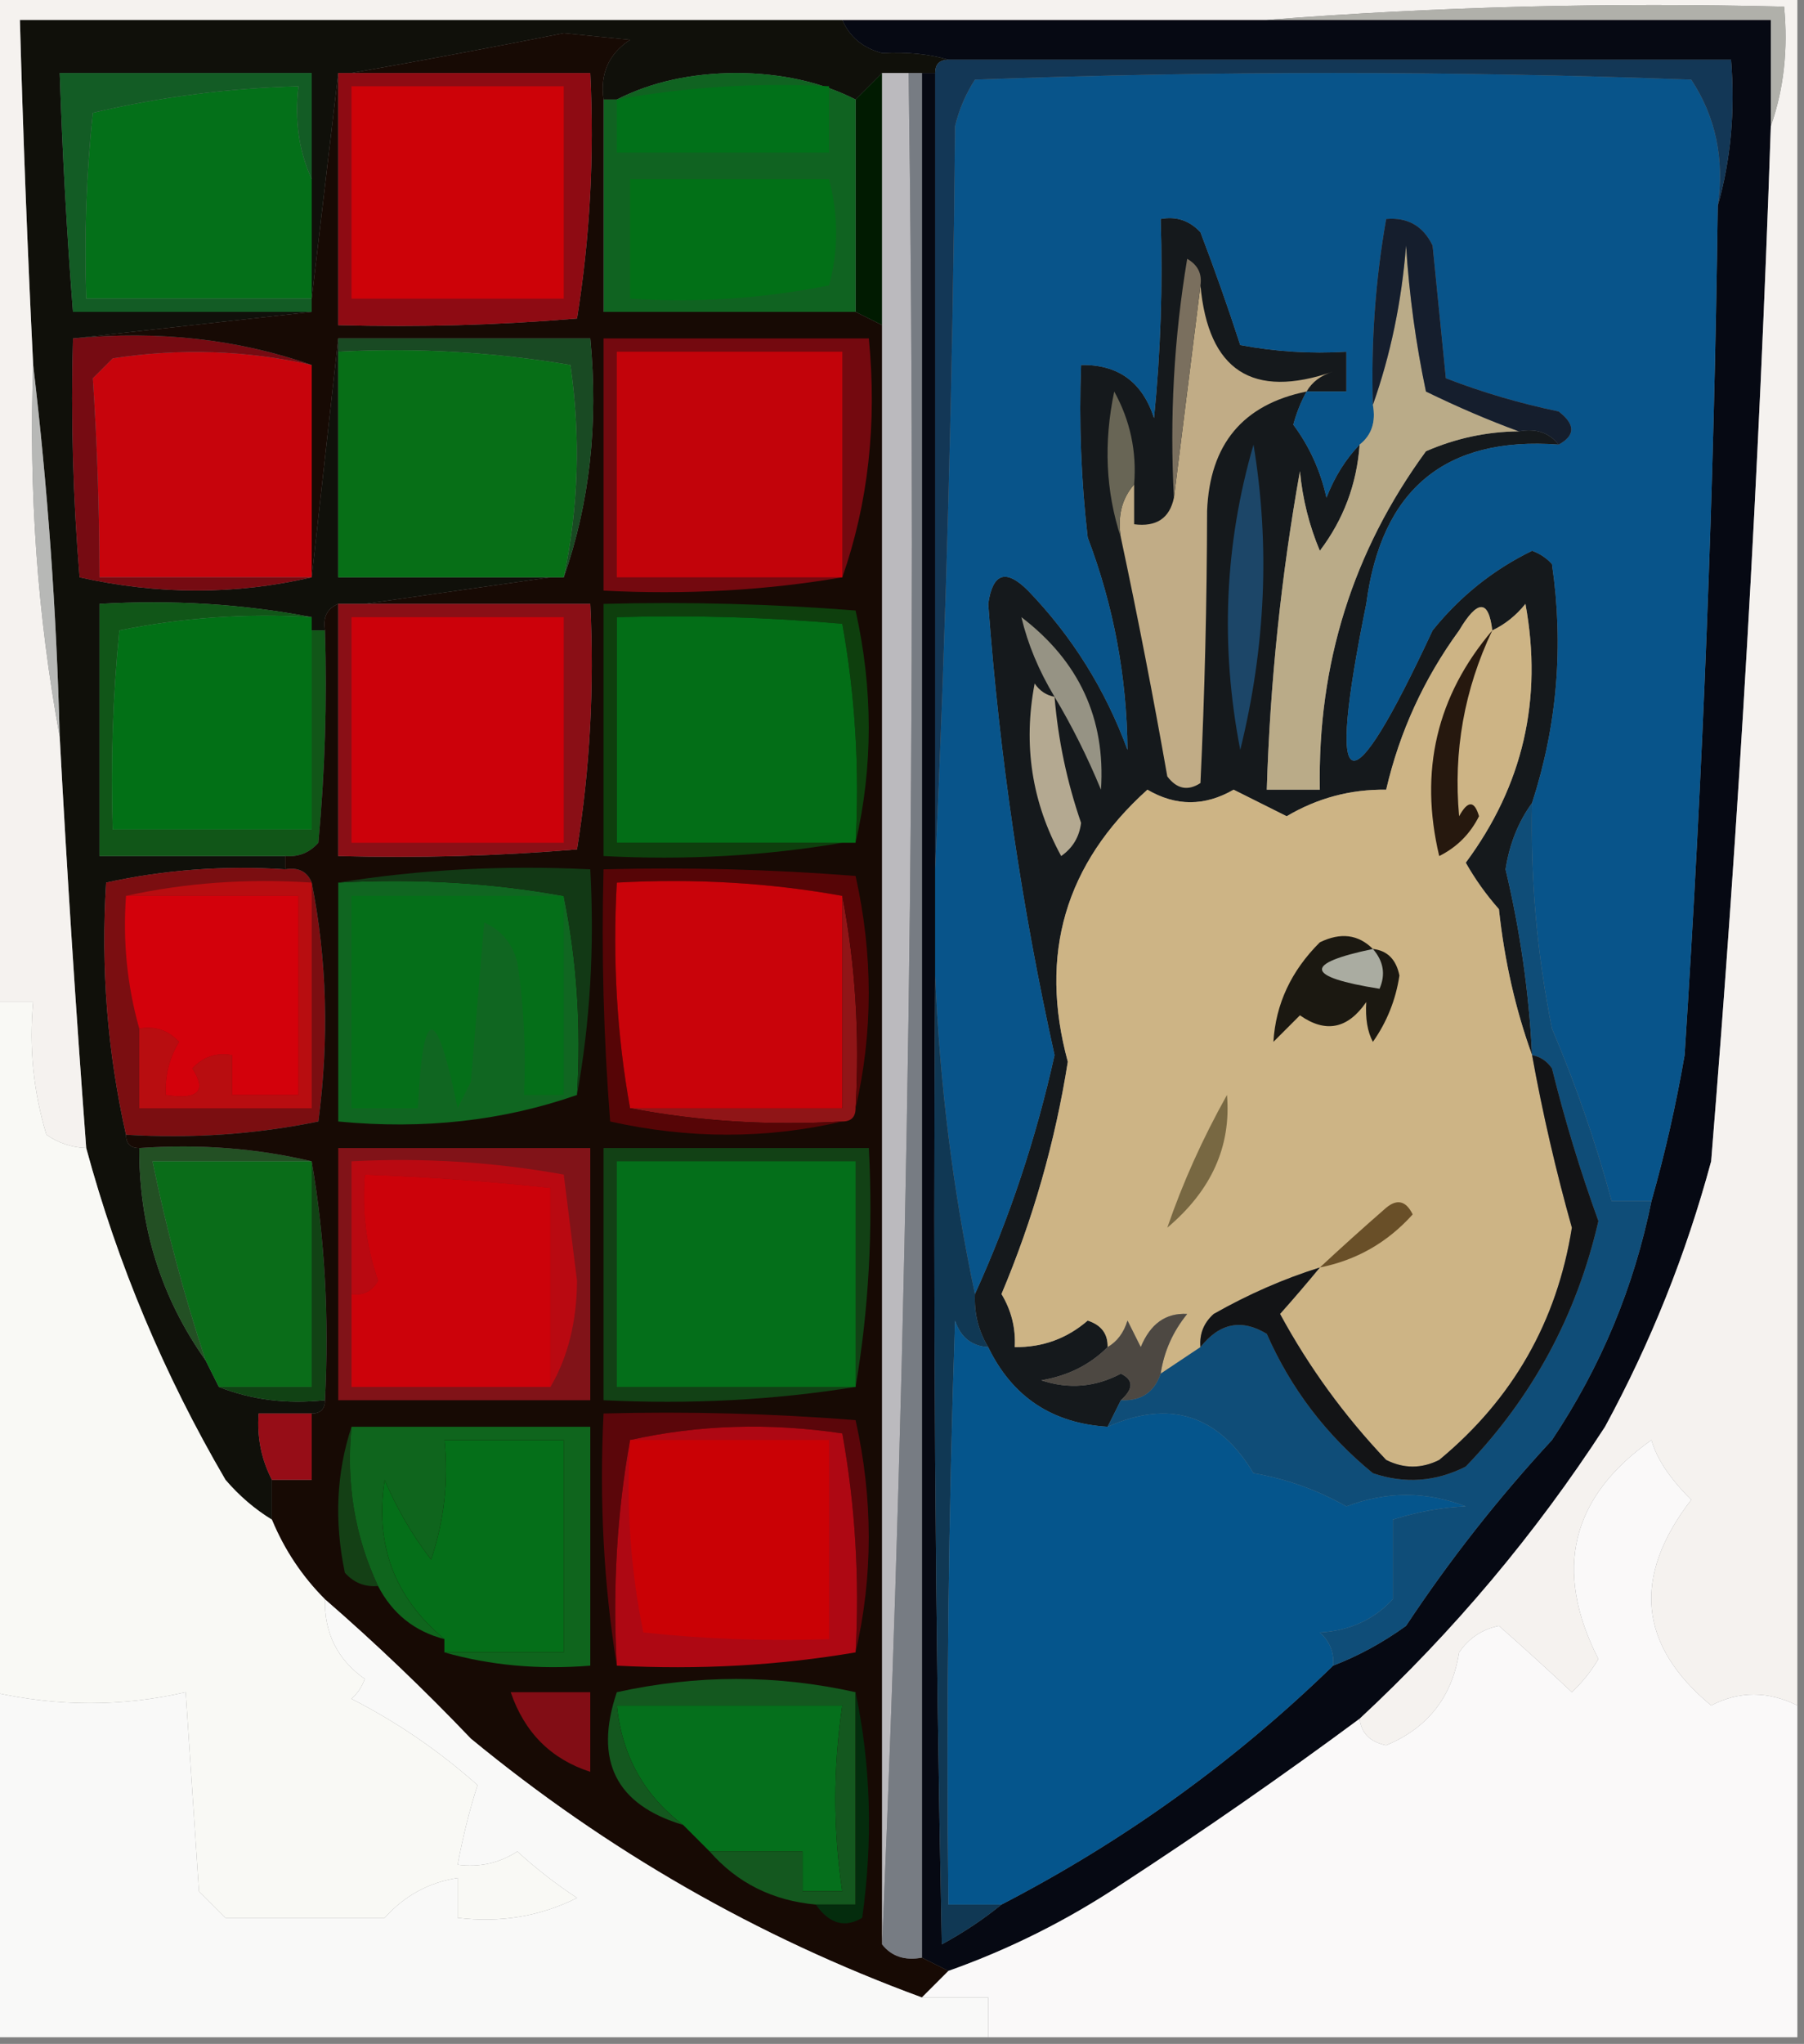 <?xml version="1.0" encoding="UTF-8"?>
<!DOCTYPE svg PUBLIC "-//W3C//DTD SVG 1.1//EN" "http://www.w3.org/Graphics/SVG/1.1/DTD/svg11.dtd">
<svg xmlns="http://www.w3.org/2000/svg" version="1.1" width="136px" height="154px" style="shape-rendering:geometricPrecision; text-rendering:geometricPrecision; image-rendering:optimizeQuality; fill-rule:evenodd; clip-rule:evenodd" xmlns:xlink="http://www.w3.org/1999/xlink">
<rect width="100%" height="100%" fill="#808080" stroke="none"/>
<g><path style="opacity:1" fill="#10100a" d="M 63.5,1.5 C 64.058,2.79 65.058,3.623 66.5,4C 68.381,3.904 70.047,4.071 71.5,4.5C 70.833,4.5 70.5,4.833 70.5,5.5C 70.167,5.5 69.833,5.5 69.5,5.5C 69.167,5.5 68.833,5.5 68.5,5.5C 67.833,5.5 67.167,5.5 66.5,5.5C 65.833,6.167 65.167,6.833 64.5,7.5C 61.913,6.184 58.913,5.517 55.5,5.5C 52.087,5.517 49.087,6.184 46.5,7.5C 46.167,7.5 45.833,7.5 45.5,7.5C 45.227,5.549 45.893,4.049 47.5,3C 45.833,2.833 44.167,2.667 42.5,2.5C 37.036,3.584 31.702,4.584 26.5,5.5C 26.167,5.5 25.833,5.5 25.5,5.5C 24.833,11.167 24.167,16.833 23.5,22.5C 23.5,19.5 23.5,16.5 23.5,13.5C 23.5,10.833 23.5,8.167 23.5,5.5C 17.167,5.5 10.833,5.5 4.5,5.5C 4.701,11.509 5.034,17.509 5.5,23.5C 11.5,23.5 17.5,23.5 23.5,23.5C 17.5,24.167 11.5,24.833 5.5,25.5C 5.334,31.509 5.501,37.509 6,43.5C 11.932,44.825 17.766,44.825 23.5,43.5C 24.167,37.5 24.833,31.5 25.5,25.5C 25.5,25.833 25.5,26.167 25.5,26.5C 25.5,32.167 25.5,37.833 25.5,43.5C 30.833,43.5 36.167,43.5 41.5,43.5C 36.833,44.167 32.167,44.833 27.5,45.5C 26.833,45.5 26.167,45.5 25.5,45.5C 24.662,45.842 24.328,46.508 24.5,47.5C 24.167,47.5 23.833,47.5 23.5,47.5C 23.5,47.167 23.5,46.833 23.5,46.5C 18.36,45.512 13.026,45.179 7.5,45.5C 7.5,51.833 7.5,58.167 7.5,64.5C 12.167,64.5 16.833,64.5 21.5,64.5C 21.5,64.833 21.5,65.167 21.5,65.5C 16.901,65.2 12.401,65.533 8,66.5C 7.593,72.908 8.093,79.241 9.5,85.5C 9.5,86.167 9.833,86.5 10.5,86.5C 10.476,92.43 12.143,97.763 15.5,102.5C 15.833,103.167 16.167,103.833 16.5,104.5C 18.948,105.473 21.615,105.806 24.5,105.5C 24.5,106.167 24.167,106.5 23.5,106.5C 22.167,106.5 20.833,106.5 19.5,106.5C 19.366,108.292 19.699,109.958 20.5,111.5C 20.5,112.5 20.5,113.5 20.5,114.5C 19.206,113.71 18.039,112.71 17,111.5C 12.37,103.581 8.87,95.248 6.5,86.5C 5.723,76.178 5.056,65.845 4.5,55.5C 4.256,45.986 3.589,36.653 2.5,27.5C 2.072,18.838 1.738,10.171 1.5,1.5C 22.167,1.5 42.833,1.5 63.5,1.5 Z"/></g>
<g><path style="opacity:1" fill="#060913" d="M 63.5,1.5 C 74.167,1.5 84.833,1.5 95.5,1.5C 108.167,1.5 120.833,1.5 133.5,1.5C 133.5,4.167 133.5,6.833 133.5,9.5C 132.617,35.538 131.117,61.538 129,87.5C 127.116,94.485 124.45,101.152 121,107.5C 115.75,115.585 109.584,122.918 102.5,129.5C 96.674,133.811 90.674,137.978 84.5,142C 80.424,144.705 76.09,146.872 71.5,148.5C 70.833,148.167 70.167,147.833 69.5,147.5C 69.5,100.167 69.5,52.833 69.5,5.5C 69.833,5.5 70.167,5.5 70.5,5.5C 70.5,25.5 70.5,45.5 70.5,65.5C 70.5,68.167 70.5,70.833 70.5,73.5C 70.333,97.836 70.5,122.169 71,146.5C 72.652,145.601 74.152,144.601 75.5,143.5C 84.754,138.713 93.087,132.713 100.5,125.5C 102.426,124.758 104.259,123.758 106,122.5C 109.277,117.553 112.944,112.886 117,108.5C 120.683,102.987 123.183,96.987 124.5,90.5C 125.518,86.917 126.351,83.25 127,79.5C 128.388,58.187 129.221,36.853 129.5,15.5C 130.482,12.038 130.815,8.371 130.5,4.5C 110.833,4.5 91.167,4.5 71.5,4.5C 70.047,4.071 68.381,3.904 66.5,4C 65.058,3.623 64.058,2.79 63.5,1.5 Z"/></g>
<g><path style="opacity:1" fill="#15191c" d="M 98.5,29.5 C 98.077,30.265 97.743,31.098 97.5,32C 98.713,33.63 99.546,35.464 100,37.5C 100.608,35.934 101.442,34.6 102.5,33.5C 102.287,36.475 101.287,39.142 99.5,41.5C 98.692,39.577 98.192,37.577 98,35.5C 96.582,43.421 95.749,51.421 95.5,59.5C 96.833,59.5 98.167,59.5 99.5,59.5C 99.322,50.027 101.989,41.527 107.5,34C 109.74,33.023 112.073,32.523 114.5,32.5C 115.791,32.263 116.791,32.596 117.5,33.5C 108.963,32.86 104.13,36.86 103,45.5C 99.941,60.551 101.608,61.218 108,47.5C 110.067,44.93 112.567,42.93 115.5,41.5C 116.086,41.709 116.586,42.043 117,42.5C 117.899,48.647 117.399,54.647 115.5,60.5C 114.467,61.912 113.801,63.578 113.5,65.5C 114.602,70.111 115.269,74.778 115.5,79.5C 114.252,76.058 113.419,72.392 113,68.5C 112.044,67.421 111.211,66.255 110.5,65C 114.818,59.182 116.318,52.682 115,45.5C 114.292,46.38 113.458,47.047 112.5,47.5C 112.225,45.158 111.392,45.158 110,47.5C 107.344,51.144 105.511,55.144 104.5,59.5C 101.819,59.462 99.319,60.129 97,61.5C 95.667,60.833 94.333,60.167 93,59.5C 90.815,60.758 88.648,60.758 86.5,59.5C 80.298,65.079 78.298,71.912 80.5,80C 79.545,86.033 77.878,91.867 75.5,97.5C 76.246,98.736 76.579,100.07 76.5,101.5C 78.6,101.523 80.433,100.856 82,99.5C 83.03,99.836 83.53,100.503 83.5,101.5C 82.17,102.832 80.503,103.665 78.5,104C 80.567,104.687 82.567,104.52 84.5,103.5C 85.463,103.97 85.463,104.637 84.5,105.5C 84.167,106.167 83.833,106.833 83.5,107.5C 79.309,107.241 76.309,105.241 74.5,101.5C 73.766,100.292 73.433,98.959 73.5,97.5C 76.102,91.786 78.102,85.786 79.5,79.5C 77.018,68.319 75.352,56.985 74.5,45.5C 74.833,43.167 75.833,42.833 77.5,44.5C 80.823,47.943 83.323,51.943 85,56.5C 84.949,50.968 83.949,45.635 82,40.5C 81.501,36.179 81.334,31.846 81.5,27.5C 84.292,27.452 86.125,28.785 87,31.5C 87.499,26.511 87.666,21.511 87.5,16.5C 88.675,16.281 89.675,16.614 90.5,17.5C 91.581,20.332 92.581,23.165 93.5,26C 96.146,26.497 98.813,26.664 101.5,26.5C 101.5,27.5 101.5,28.5 101.5,29.5C 100.5,29.5 99.5,29.5 98.5,29.5 Z"/></g>
<g><path style="opacity:1" fill="#08548a" d="M 129.5,15.5 C 129.221,36.853 128.388,58.187 127,79.5C 126.351,83.25 125.518,86.917 124.5,90.5C 123.5,90.5 122.5,90.5 121.5,90.5C 120.307,86.089 118.807,81.756 117,77.5C 115.869,71.888 115.369,66.221 115.5,60.5C 117.399,54.647 117.899,48.647 117,42.5C 116.586,42.043 116.086,41.709 115.5,41.5C 112.567,42.93 110.067,44.93 108,47.5C 101.608,61.218 99.941,60.551 103,45.5C 104.13,36.86 108.963,32.86 117.5,33.5C 118.774,32.811 118.774,31.977 117.5,31C 114.57,30.394 111.737,29.56 109,28.5C 108.667,25.167 108.333,21.833 108,18.5C 107.29,17.027 106.124,16.36 104.5,16.5C 103.686,21.119 103.353,25.786 103.5,30.5C 103.737,31.791 103.404,32.791 102.5,33.5C 101.442,34.6 100.608,35.934 100,37.5C 99.546,35.464 98.713,33.63 97.5,32C 97.743,31.098 98.077,30.265 98.5,29.5C 99.5,29.5 100.5,29.5 101.5,29.5C 101.5,28.5 101.5,27.5 101.5,26.5C 98.813,26.664 96.146,26.497 93.5,26C 92.581,23.165 91.581,20.332 90.5,17.5C 89.675,16.614 88.675,16.281 87.5,16.5C 87.666,21.511 87.499,26.511 87,31.5C 86.125,28.785 84.292,27.452 81.5,27.5C 81.334,31.846 81.501,36.179 82,40.5C 83.949,45.635 84.949,50.968 85,56.5C 83.323,51.943 80.823,47.943 77.5,44.5C 75.833,42.833 74.833,43.167 74.5,45.5C 75.352,56.985 77.018,68.319 79.5,79.5C 78.102,85.786 76.102,91.786 73.5,97.5C 71.846,89.719 70.846,81.719 70.5,73.5C 70.5,70.833 70.5,68.167 70.5,65.5C 71.332,47.005 71.832,28.338 72,9.5C 72.309,8.234 72.809,7.067 73.5,6C 91.5,5.333 109.5,5.333 127.5,6C 129.344,8.804 130.011,11.97 129.5,15.5 Z"/></g>
<g><path style="opacity:1" fill="#cdb485" d="M 112.5,47.5 C 113.458,47.047 114.292,46.38 115,45.5C 116.318,52.682 114.818,59.182 110.5,65C 111.211,66.255 112.044,67.421 113,68.5C 113.419,72.392 114.252,76.058 115.5,79.5C 116.297,83.888 117.297,88.221 118.5,92.5C 117.376,99.579 114.043,105.413 108.5,110C 107.167,110.667 105.833,110.667 104.5,110C 101.339,106.67 98.672,103.004 96.5,99C 97.544,97.826 98.544,96.659 99.5,95.5C 96.777,96.352 94.11,97.519 91.5,99C 90.748,99.671 90.414,100.504 90.5,101.5C 89.5,102.167 88.5,102.833 87.5,103.5C 87.751,101.83 88.418,100.33 89.5,99C 87.887,98.912 86.72,99.745 86,101.5C 85.667,100.833 85.333,100.167 85,99.5C 84.722,100.416 84.222,101.082 83.5,101.5C 83.53,100.503 83.03,99.836 82,99.5C 80.433,100.856 78.6,101.523 76.5,101.5C 76.579,100.07 76.246,98.736 75.5,97.5C 77.878,91.867 79.545,86.033 80.5,80C 78.298,71.912 80.298,65.079 86.5,59.5C 88.648,60.758 90.815,60.758 93,59.5C 94.333,60.167 95.667,60.833 97,61.5C 99.319,60.129 101.819,59.462 104.5,59.5C 105.511,55.144 107.344,51.144 110,47.5C 111.392,45.158 112.225,45.158 112.5,47.5 Z"/></g>
<g><path style="opacity:1" fill="#235024" d="M 10.5,86.5 C 15.032,86.182 19.366,86.515 23.5,87.5C 19.5,87.5 15.5,87.5 11.5,87.5C 12.54,92.58 13.874,97.58 15.5,102.5C 12.143,97.763 10.476,92.43 10.5,86.5 Z"/></g>
<g><path style="opacity:1" fill="#103854" d="M 70.5,73.5 C 70.846,81.719 71.846,89.719 73.5,97.5C 73.433,98.959 73.766,100.292 74.5,101.5C 73.25,101.423 72.417,100.756 72,99.5C 71.5,114.163 71.333,128.83 71.5,143.5C 72.833,143.5 74.167,143.5 75.5,143.5C 74.152,144.601 72.652,145.601 71,146.5C 70.5,122.169 70.333,97.836 70.5,73.5 Z"/></g>
<g><path style="opacity:1" fill="#786842" d="M 92.5,82.5 C 92.826,86.369 91.326,89.703 88,92.5C 89.159,89.124 90.659,85.79 92.5,82.5 Z"/></g>
<g><path style="opacity:1" fill="#0a6d19" d="M 23.5,87.5 C 23.5,93.167 23.5,98.833 23.5,104.5C 21.167,104.5 18.833,104.5 16.5,104.5C 16.167,103.833 15.833,103.167 15.5,102.5C 13.874,97.58 12.54,92.58 11.5,87.5C 15.5,87.5 19.5,87.5 23.5,87.5 Z"/></g>
<g><path style="opacity:1" fill="#694f28" d="M 99.5,95.5 C 101.094,94.017 102.76,92.517 104.5,91C 105.332,90.312 105.998,90.479 106.5,91.5C 104.6,93.616 102.267,94.949 99.5,95.5 Z"/></g>
<g><path style="opacity:1" fill="#f5f2ef" d="M -0.5,-0.5 C 44.833,-0.5 90.167,-0.5 135.5,-0.5C 135.5,42.5 135.5,85.5 135.5,128.5C 133.282,127.402 131.115,127.402 129,128.5C 123.531,123.972 123.031,118.806 127.5,113C 125.898,111.419 124.898,109.919 124.5,108.5C 118.419,112.809 117.085,118.309 120.5,125C 119.953,125.925 119.287,126.758 118.5,127.5C 116.655,125.769 114.822,124.102 113,122.5C 111.739,122.759 110.739,123.426 110,124.5C 109.468,127.865 107.634,130.198 104.5,131.5C 103.287,131.253 102.62,130.586 102.5,129.5C 109.584,122.918 115.75,115.585 121,107.5C 124.45,101.152 127.116,94.485 129,87.5C 131.117,61.538 132.617,35.538 133.5,9.5C 134.477,6.713 134.81,3.713 134.5,0.5C 121.323,0.171 108.323,0.505 95.5,1.5C 84.833,1.5 74.167,1.5 63.5,1.5C 42.833,1.5 22.167,1.5 1.5,1.5C 1.738,10.171 2.072,18.838 2.5,27.5C 2.158,37.055 2.825,46.389 4.5,55.5C 5.056,65.845 5.723,76.178 6.5,86.5C 5.417,86.461 4.417,86.127 3.5,85.5C 2.513,82.232 2.18,78.898 2.5,75.5C 1.5,75.5 0.5,75.5 -0.5,75.5C -0.5,50.167 -0.5,24.833 -0.5,-0.5 Z"/></g>
<g><path style="opacity:1" fill="#7b0e11" d="M 21.5,65.5 C 22.492,65.328 23.158,65.662 23.5,66.5C 24.652,72.319 24.819,78.319 24,84.5C 19.263,85.469 14.43,85.802 9.5,85.5C 8.093,79.241 7.593,72.908 8,66.5C 12.401,65.533 16.901,65.2 21.5,65.5 Z"/></g>
<g><path style="opacity:1" fill="#b80d10" d="M 9.5,67.5 C 13.97,66.514 18.637,66.18 23.5,66.5C 23.5,72.167 23.5,77.833 23.5,83.5C 19.167,83.5 14.833,83.5 10.5,83.5C 10.5,81.5 10.5,79.5 10.5,77.5C 11.675,77.281 12.675,77.614 13.5,78.5C 12.754,79.736 12.421,81.07 12.5,82.5C 14.942,82.881 15.608,82.214 14.5,80.5C 15.325,79.614 16.325,79.281 17.5,79.5C 17.5,80.5 17.5,81.5 17.5,82.5C 19.167,82.5 20.833,82.5 22.5,82.5C 22.5,77.5 22.5,72.5 22.5,67.5C 18.167,67.5 13.833,67.5 9.5,67.5 Z"/></g>
<g><path style="opacity:1" fill="#d3010b" d="M 9.5,67.5 C 13.833,67.5 18.167,67.5 22.5,67.5C 22.5,72.5 22.5,77.5 22.5,82.5C 20.833,82.5 19.167,82.5 17.5,82.5C 17.5,81.5 17.5,80.5 17.5,79.5C 16.325,79.281 15.325,79.614 14.5,80.5C 15.608,82.214 14.942,82.881 12.5,82.5C 12.421,81.07 12.754,79.736 13.5,78.5C 12.675,77.614 11.675,77.281 10.5,77.5C 9.586,74.272 9.253,70.939 9.5,67.5 Z"/></g>
<g><path style="opacity:1" fill="#1b1811" d="M 103.5,71.5 C 104.586,71.62 105.253,72.287 105.5,73.5C 105.224,75.33 104.557,76.997 103.5,78.5C 103.089,77.738 102.923,76.738 103,75.5C 101.604,77.527 99.938,77.86 98,76.5C 97.333,77.167 96.667,77.833 96,78.5C 96.172,75.649 97.339,73.149 99.5,71C 101.066,70.235 102.399,70.402 103.5,71.5 Z"/></g>
<g><path style="opacity:1" fill="#aaaca1" d="M 103.5,71.5 C 104.303,72.423 104.47,73.423 104,74.5C 98.388,73.605 98.222,72.605 103.5,71.5 Z"/></g>
<g><path style="opacity:1" fill="#b4a991" d="M 79.5,52.5 C 79.768,55.74 80.434,58.906 81.5,62C 81.37,63.059 80.87,63.892 80,64.5C 77.784,60.453 77.118,56.119 78,51.5C 78.383,52.056 78.883,52.389 79.5,52.5 Z"/></g>
<g><path style="opacity:1" fill="#26180e" d="M 112.5,47.5 C 110.388,51.945 109.555,56.612 110,61.5C 110.654,60.304 111.154,60.304 111.5,61.5C 110.833,62.833 109.833,63.833 108.5,64.5C 106.975,58.091 108.309,52.424 112.5,47.5 Z"/></g>
<g><path style="opacity:1" fill="#baab88" d="M 114.5,32.5 C 112.073,32.523 109.74,33.023 107.5,34C 101.989,41.527 99.322,50.027 99.5,59.5C 98.167,59.5 96.833,59.5 95.5,59.5C 95.749,51.421 96.582,43.421 98,35.5C 98.192,37.577 98.692,39.577 99.5,41.5C 101.287,39.142 102.287,36.475 102.5,33.5C 103.404,32.791 103.737,31.791 103.5,30.5C 104.832,26.736 105.665,22.736 106,18.5C 106.238,22.222 106.738,25.889 107.5,29.5C 109.875,30.66 112.208,31.66 114.5,32.5 Z"/></g>
<g><path style="opacity:1" fill="#115618" d="M 23.5,46.5 C 18.57,46.197 13.737,46.531 9,47.5C 8.501,52.489 8.334,57.489 8.5,62.5C 13.5,62.5 18.5,62.5 23.5,62.5C 23.5,57.5 23.5,52.5 23.5,47.5C 23.833,47.5 24.167,47.5 24.5,47.5C 24.666,52.844 24.499,58.177 24,63.5C 23.329,64.252 22.496,64.586 21.5,64.5C 16.833,64.5 12.167,64.5 7.5,64.5C 7.5,58.167 7.5,51.833 7.5,45.5C 13.026,45.179 18.36,45.512 23.5,46.5 Z"/></g>
<g><path style="opacity:1" fill="#969384" d="M 79.5,52.5 C 78.316,50.537 77.483,48.537 77,46.5C 81.355,49.824 83.355,54.158 83,59.5C 81.979,57.03 80.812,54.696 79.5,52.5 Z"/></g>
<g><path style="opacity:1" fill="#027016" d="M 23.5,46.5 C 23.5,46.833 23.5,47.167 23.5,47.5C 23.5,52.5 23.5,57.5 23.5,62.5C 18.5,62.5 13.5,62.5 8.5,62.5C 8.334,57.489 8.501,52.489 9,47.5C 13.737,46.531 18.57,46.197 23.5,46.5 Z"/></g>
<g><path style="opacity:1" fill="#1c4668" d="M 94.5,33.5 C 95.75,41.071 95.416,48.738 93.5,56.5C 91.982,48.684 92.316,41.017 94.5,33.5 Z"/></g>
<g><path style="opacity:1" fill="#c1ac86" d="M 90.5,21.5 C 91.087,27.923 94.42,30.09 100.5,28C 99.584,28.278 98.918,28.778 98.5,29.5C 93.698,30.476 91.198,33.476 91,38.5C 90.987,45.415 90.821,52.248 90.5,59C 89.551,59.617 88.718,59.451 88,58.5C 86.938,52.458 85.771,46.458 84.5,40.5C 84.232,38.901 84.566,37.568 85.5,36.5C 85.5,37.5 85.5,38.5 85.5,39.5C 87.179,39.715 88.179,39.048 88.5,37.5C 89.167,32.167 89.833,26.833 90.5,21.5 Z"/></g>
<g><path style="opacity:1" fill="#b7b8b6" d="M 2.5,27.5 C 3.589,36.653 4.256,45.986 4.5,55.5C 2.825,46.389 2.158,37.055 2.5,27.5 Z"/></g>
<g><path style="opacity:1" fill="#133756" d="M 71.5,4.5 C 91.167,4.5 110.833,4.5 130.5,4.5C 130.815,8.371 130.482,12.038 129.5,15.5C 130.011,11.97 129.344,8.804 127.5,6C 109.5,5.333 91.5,5.333 73.5,6C 72.809,7.067 72.309,8.234 72,9.5C 71.832,28.338 71.332,47.005 70.5,65.5C 70.5,45.5 70.5,25.5 70.5,5.5C 70.5,4.833 70.833,4.5 71.5,4.5 Z"/></g>
<g><path style="opacity:1" fill="#686555" d="M 85.5,36.5 C 84.566,37.568 84.232,38.901 84.5,40.5C 83.357,37.024 83.19,33.358 84,29.5C 85.202,31.677 85.702,34.011 85.5,36.5 Z"/></g>
<g><path style="opacity:1" fill="#c7040c" d="M 23.5,27.5 C 23.5,32.833 23.5,38.167 23.5,43.5C 18.167,43.5 12.833,43.5 7.5,43.5C 7.492,38.44 7.326,33.44 7,28.5C 7.5,28 8,27.5 8.5,27C 13.584,26.222 18.584,26.389 23.5,27.5 Z"/></g>
<g><path style="opacity:1" fill="#760b12" d="M 5.5,25.5 C 11.926,24.88 17.926,25.547 23.5,27.5C 18.584,26.389 13.584,26.222 8.5,27C 8,27.5 7.5,28 7,28.5C 7.326,33.44 7.492,38.44 7.5,43.5C 12.833,43.5 18.167,43.5 23.5,43.5C 17.766,44.825 11.932,44.825 6,43.5C 5.501,37.509 5.334,31.509 5.5,25.5 Z"/></g>
<g><path style="opacity:1" fill="#7a6f5e" d="M 90.5,21.5 C 89.833,26.833 89.167,32.167 88.5,37.5C 88.171,31.463 88.504,25.463 89.5,19.5C 90.297,19.957 90.631,20.624 90.5,21.5 Z"/></g>
<g><path style="opacity:1" fill="#047019" d="M 23.5,13.5 C 23.5,16.5 23.5,19.5 23.5,22.5C 17.833,22.5 12.167,22.5 6.5,22.5C 6.334,17.822 6.501,13.155 7,8.5C 12.059,7.305 17.225,6.638 22.5,6.5C 22.198,9.059 22.532,11.393 23.5,13.5 Z"/></g>
<g><path style="opacity:1" fill="#135c25" d="M 23.5,13.5 C 22.532,11.393 22.198,9.059 22.5,6.5C 17.225,6.638 12.059,7.305 7,8.5C 6.501,13.155 6.334,17.822 6.5,22.5C 12.167,22.5 17.833,22.5 23.5,22.5C 23.5,22.833 23.5,23.167 23.5,23.5C 17.5,23.5 11.5,23.5 5.5,23.5C 5.034,17.509 4.701,11.509 4.5,5.5C 10.833,5.5 17.167,5.5 23.5,5.5C 23.5,8.167 23.5,10.833 23.5,13.5 Z"/></g>
<g><path style="opacity:1" fill="#151e2d" d="M 117.5,33.5 C 116.791,32.596 115.791,32.263 114.5,32.5C 112.208,31.66 109.875,30.66 107.5,29.5C 106.738,25.889 106.238,22.222 106,18.5C 105.665,22.736 104.832,26.736 103.5,30.5C 103.353,25.786 103.686,21.119 104.5,16.5C 106.124,16.36 107.29,17.027 108,18.5C 108.333,21.833 108.667,25.167 109,28.5C 111.737,29.56 114.57,30.394 117.5,31C 118.774,31.977 118.774,32.811 117.5,33.5 Z"/></g>
<g><path style="opacity:1" fill="#011b01" d="M 66.5,5.5 C 66.5,11.833 66.5,18.167 66.5,24.5C 65.833,24.167 65.167,23.833 64.5,23.5C 64.5,18.167 64.5,12.833 64.5,7.5C 65.167,6.833 65.833,6.167 66.5,5.5 Z"/></g>
<g><path style="opacity:1" fill="#106321" d="M 64.5,7.5 C 64.5,12.833 64.5,18.167 64.5,23.5C 58.167,23.5 51.833,23.5 45.5,23.5C 45.5,18.167 45.5,12.833 45.5,7.5C 45.833,7.5 46.167,7.5 46.5,7.5C 49.087,6.184 52.087,5.517 55.5,5.5C 58.913,5.517 61.913,6.184 64.5,7.5 Z"/></g>
<g><path style="opacity:1" fill="#027017" d="M 47.5,13.5 C 52.5,13.5 57.5,13.5 62.5,13.5C 63.213,16.237 63.213,18.904 62.5,21.5C 57.544,22.494 52.544,22.828 47.5,22.5C 47.5,19.5 47.5,16.5 47.5,13.5 Z"/></g>
<g><path style="opacity:1" fill="#017119" d="M 46.5,7.5 C 51.74,6.551 57.074,6.218 62.5,6.5C 62.5,8.167 62.5,9.833 62.5,11.5C 57.167,11.5 51.833,11.5 46.5,11.5C 46.5,10.167 46.5,8.833 46.5,7.5 Z"/></g>
<g><path style="opacity:1" fill="#b0b0aa" d="M 95.5,1.5 C 108.323,0.505 121.323,0.171 134.5,0.5C 134.81,3.713 134.477,6.713 133.5,9.5C 133.5,6.833 133.5,4.167 133.5,1.5C 120.833,1.5 108.167,1.5 95.5,1.5 Z"/></g>
<g><path style="opacity:1" fill="#114214" d="M 23.5,87.5 C 24.49,93.31 24.823,99.31 24.5,105.5C 21.615,105.806 18.948,105.473 16.5,104.5C 18.833,104.5 21.167,104.5 23.5,104.5C 23.5,98.833 23.5,93.167 23.5,87.5 Z"/></g>
<g><path style="opacity:1" fill="#4d4842" d="M 87.5,103.5 C 87.027,104.906 86.027,105.573 84.5,105.5C 85.463,104.637 85.463,103.97 84.5,103.5C 82.567,104.52 80.567,104.687 78.5,104C 80.503,103.665 82.17,102.832 83.5,101.5C 84.222,101.082 84.722,100.416 85,99.5C 85.333,100.167 85.667,100.833 86,101.5C 86.72,99.745 87.887,98.912 89.5,99C 88.418,100.33 87.751,101.83 87.5,103.5 Z"/></g>
<g><path style="opacity:1" fill="#170a04" d="M 45.5,7.5 C 45.5,12.833 45.5,18.167 45.5,23.5C 51.833,23.5 58.167,23.5 64.5,23.5C 65.167,23.833 65.833,24.167 66.5,24.5C 66.5,65.167 66.5,105.833 66.5,146.5C 67.209,147.404 68.209,147.737 69.5,147.5C 70.167,147.833 70.833,148.167 71.5,148.5C 70.833,149.167 70.167,149.833 69.5,150.5C 57.099,145.948 45.766,139.448 35.5,131C 31.964,127.296 28.298,123.796 24.5,120.5C 22.774,118.772 21.441,116.772 20.5,114.5C 20.5,113.5 20.5,112.5 20.5,111.5C 21.5,111.5 22.5,111.5 23.5,111.5C 23.5,109.833 23.5,108.167 23.5,106.5C 24.167,106.5 24.5,106.167 24.5,105.5C 24.823,99.31 24.49,93.31 23.5,87.5C 19.366,86.515 15.032,86.182 10.5,86.5C 9.833,86.5 9.5,86.167 9.5,85.5C 14.43,85.802 19.263,85.469 24,84.5C 24.819,78.319 24.652,72.319 23.5,66.5C 23.158,65.662 22.492,65.328 21.5,65.5C 21.5,65.167 21.5,64.833 21.5,64.5C 22.496,64.586 23.329,64.252 24,63.5C 24.499,58.177 24.666,52.844 24.5,47.5C 24.328,46.508 24.662,45.842 25.5,45.5C 25.5,51.833 25.5,58.167 25.5,64.5C 31.509,64.666 37.509,64.499 43.5,64C 44.476,57.924 44.81,51.758 44.5,45.5C 38.833,45.5 33.167,45.5 27.5,45.5C 32.167,44.833 36.833,44.167 41.5,43.5C 41.833,43.5 42.167,43.5 42.5,43.5C 44.453,37.926 45.12,31.926 44.5,25.5C 38.167,25.5 31.833,25.5 25.5,25.5C 24.833,31.5 24.167,37.5 23.5,43.5C 23.5,38.167 23.5,32.833 23.5,27.5C 17.926,25.547 11.926,24.88 5.5,25.5C 11.5,24.833 17.5,24.167 23.5,23.5C 23.5,23.167 23.5,22.833 23.5,22.5C 24.167,16.833 24.833,11.167 25.5,5.5C 25.5,11.833 25.5,18.167 25.5,24.5C 31.509,24.666 37.509,24.5 43.5,24C 44.476,17.924 44.81,11.758 44.5,5.5C 38.5,5.5 32.5,5.5 26.5,5.5C 31.702,4.584 37.036,3.584 42.5,2.5C 44.167,2.667 45.833,2.833 47.5,3C 45.893,4.049 45.227,5.549 45.5,7.5 Z"/></g>
<g><path style="opacity:1" fill="#124115" d="M 64.5,104.5 C 58.355,105.49 52.022,105.823 45.5,105.5C 45.5,99.167 45.5,92.833 45.5,86.5C 52.167,86.5 58.833,86.5 65.5,86.5C 65.823,92.69 65.49,98.69 64.5,104.5 Z"/></g>
<g><path style="opacity:1" fill="#046f1a" d="M 64.5,104.5 C 58.5,104.5 52.5,104.5 46.5,104.5C 46.5,98.833 46.5,93.167 46.5,87.5C 52.5,87.5 58.5,87.5 64.5,87.5C 64.5,93.167 64.5,98.833 64.5,104.5 Z"/></g>
<g><path style="opacity:1" fill="#811318" d="M 25.5,86.5 C 31.833,86.5 38.167,86.5 44.5,86.5C 44.5,92.833 44.5,99.167 44.5,105.5C 38.167,105.5 31.833,105.5 25.5,105.5C 25.5,99.167 25.5,92.833 25.5,86.5 Z"/></g>
<g><path style="opacity:1" fill="#b90911" d="M 41.5,104.5 C 41.5,99.5 41.5,94.5 41.5,89.5C 36.848,89.002 32.181,88.669 27.5,88.5C 27.274,91.249 27.607,93.916 28.5,96.5C 28.043,97.297 27.376,97.631 26.5,97.5C 26.5,94.167 26.5,90.833 26.5,87.5C 31.897,87.215 37.23,87.549 42.5,88.5C 42.833,91.167 43.167,93.833 43.5,96.5C 43.478,99.59 42.812,102.257 41.5,104.5 Z"/></g>
<g><path style="opacity:1" fill="#cc020a" d="M 41.5,104.5 C 36.5,104.5 31.5,104.5 26.5,104.5C 26.5,102.167 26.5,99.833 26.5,97.5C 27.376,97.631 28.043,97.297 28.5,96.5C 27.607,93.916 27.274,91.249 27.5,88.5C 32.181,88.669 36.848,89.002 41.5,89.5C 41.5,94.5 41.5,99.5 41.5,104.5 Z"/></g>
<g><path style="opacity:1" fill="#901517" d="M 63.5,67.5 C 64.488,72.641 64.821,77.974 64.5,83.5C 64.5,84.167 64.167,84.5 63.5,84.5C 57.974,84.821 52.641,84.488 47.5,83.5C 52.833,83.5 58.167,83.5 63.5,83.5C 63.5,78.167 63.5,72.833 63.5,67.5 Z"/></g>
<g><path style="opacity:1" fill="#106621" d="M 25.5,66.5 C 31.358,66.178 37.025,66.511 42.5,67.5C 43.487,72.305 43.821,77.305 43.5,82.5C 37.926,84.453 31.926,85.12 25.5,84.5C 25.5,78.5 25.5,72.5 25.5,66.5 Z"/></g>
<g><path style="opacity:1" fill="#056f19" d="M 42.5,67.5 C 42.5,72.5 42.5,77.5 42.5,82.5C 41.5,82.5 40.5,82.5 39.5,82.5C 39.665,79.15 39.498,75.817 39,72.5C 38.632,71.09 37.799,70.09 36.5,69.5C 36.164,73.494 35.831,77.494 35.5,81.5C 35.167,82.167 34.833,82.833 34.5,83.5C 32.886,75.602 31.886,75.602 31.5,83.5C 29.833,83.5 28.167,83.5 26.5,83.5C 26.5,78.167 26.5,72.833 26.5,67.5C 31.833,67.5 37.167,67.5 42.5,67.5 Z"/></g>
<g><path style="opacity:1" fill="#123915" d="M 25.5,66.5 C 31.645,65.51 37.978,65.177 44.5,65.5C 44.822,71.358 44.489,77.025 43.5,82.5C 43.821,77.305 43.487,72.305 42.5,67.5C 37.025,66.511 31.358,66.178 25.5,66.5 Z"/></g>
<g><path style="opacity:1" fill="#560506" d="M 64.5,83.5 C 64.821,77.974 64.488,72.641 63.5,67.5C 58.025,66.511 52.358,66.178 46.5,66.5C 46.178,72.358 46.511,78.025 47.5,83.5C 52.641,84.488 57.974,84.821 63.5,84.5C 57.766,85.825 51.932,85.825 46,84.5C 45.501,78.175 45.334,71.842 45.5,65.5C 51.842,65.334 58.175,65.501 64.5,66C 65.825,71.932 65.825,77.766 64.5,83.5 Z"/></g>
<g><path style="opacity:1" fill="#c9030a" d="M 63.5,67.5 C 63.5,72.833 63.5,78.167 63.5,83.5C 58.167,83.5 52.833,83.5 47.5,83.5C 46.511,78.025 46.178,72.358 46.5,66.5C 52.358,66.178 58.025,66.511 63.5,67.5 Z"/></g>
<g><path style="opacity:1" fill="#0e3f0d" d="M 64.5,63.5 C 64.807,57.907 64.473,52.407 63.5,47C 57.843,46.501 52.176,46.334 46.5,46.5C 46.5,52.167 46.5,57.833 46.5,63.5C 52.167,63.5 57.833,63.5 63.5,63.5C 57.69,64.49 51.69,64.823 45.5,64.5C 45.5,58.167 45.5,51.833 45.5,45.5C 51.842,45.334 58.175,45.501 64.5,46C 65.825,51.932 65.825,57.766 64.5,63.5 Z"/></g>
<g><path style="opacity:1" fill="#036e17" d="M 64.5,63.5 C 64.167,63.5 63.833,63.5 63.5,63.5C 57.833,63.5 52.167,63.5 46.5,63.5C 46.5,57.833 46.5,52.167 46.5,46.5C 52.176,46.334 57.843,46.501 63.5,47C 64.473,52.407 64.807,57.907 64.5,63.5 Z"/></g>
<g><path style="opacity:1" fill="#8a0f16" d="M 25.5,45.5 C 26.167,45.5 26.833,45.5 27.5,45.5C 33.167,45.5 38.833,45.5 44.5,45.5C 44.81,51.758 44.476,57.924 43.5,64C 37.509,64.499 31.509,64.666 25.5,64.5C 25.5,58.167 25.5,51.833 25.5,45.5 Z"/></g>
<g><path style="opacity:1" fill="#cc010a" d="M 26.5,46.5 C 31.833,46.5 37.167,46.5 42.5,46.5C 42.5,52.167 42.5,57.833 42.5,63.5C 37.167,63.5 31.833,63.5 26.5,63.5C 26.5,57.833 26.5,52.167 26.5,46.5 Z"/></g>
<g><path style="opacity:1" fill="#194a23" d="M 25.5,26.5 C 25.5,26.167 25.5,25.833 25.5,25.5C 31.833,25.5 38.167,25.5 44.5,25.5C 45.12,31.926 44.453,37.926 42.5,43.5C 43.615,38.25 43.782,32.917 43,27.5C 37.259,26.525 31.425,26.192 25.5,26.5 Z"/></g>
<g><path style="opacity:1" fill="#076f17" d="M 25.5,26.5 C 31.425,26.192 37.259,26.525 43,27.5C 43.782,32.917 43.615,38.25 42.5,43.5C 42.167,43.5 41.833,43.5 41.5,43.5C 36.167,43.5 30.833,43.5 25.5,43.5C 25.5,37.833 25.5,32.167 25.5,26.5 Z"/></g>
<g><path style="opacity:1" fill="#74090f" d="M 63.5,43.5 C 57.69,44.49 51.69,44.823 45.5,44.5C 45.5,38.167 45.5,31.833 45.5,25.5C 52.167,25.5 58.833,25.5 65.5,25.5C 66.12,31.926 65.453,37.926 63.5,43.5 Z"/></g>
<g><path style="opacity:1" fill="#c2030a" d="M 63.5,43.5 C 57.833,43.5 52.167,43.5 46.5,43.5C 46.5,37.833 46.5,32.167 46.5,26.5C 52.167,26.5 57.833,26.5 63.5,26.5C 63.5,32.167 63.5,37.833 63.5,43.5 Z"/></g>
<g><path style="opacity:1" fill="#8e0b13" d="M 25.5,5.5 C 25.833,5.5 26.167,5.5 26.5,5.5C 32.5,5.5 38.5,5.5 44.5,5.5C 44.81,11.758 44.476,17.924 43.5,24C 37.509,24.5 31.509,24.666 25.5,24.5C 25.5,18.167 25.5,11.833 25.5,5.5 Z"/></g>
<g><path style="opacity:1" fill="#cd0208" d="M 26.5,6.5 C 31.833,6.5 37.167,6.5 42.5,6.5C 42.5,11.833 42.5,17.167 42.5,22.5C 37.167,22.5 31.833,22.5 26.5,22.5C 26.5,17.167 26.5,11.833 26.5,6.5 Z"/></g>
<g><path style="opacity:1" fill="#0f4d78" d="M 115.5,60.5 C 115.369,66.221 115.869,71.888 117,77.5C 118.807,81.756 120.307,86.089 121.5,90.5C 122.5,90.5 123.5,90.5 124.5,90.5C 123.183,96.987 120.683,102.987 117,108.5C 112.944,112.886 109.277,117.553 106,122.5C 104.259,123.758 102.426,124.758 100.5,125.5C 100.586,124.504 100.252,123.671 99.5,123C 101.727,122.879 103.56,122.046 105,120.5C 105,118.5 105,116.5 105,114.5C 106.889,113.903 108.722,113.569 110.5,113.5C 107.522,112.351 104.522,112.351 101.5,113.5C 99.309,112.257 96.976,111.424 94.5,111C 91.846,106.587 88.179,105.421 83.5,107.5C 83.833,106.833 84.167,106.167 84.5,105.5C 86.027,105.573 87.027,104.906 87.5,103.5C 88.5,102.833 89.5,102.167 90.5,101.5C 91.936,99.681 93.603,99.348 95.5,100.5C 97.317,104.629 99.984,108.129 103.5,111C 105.902,111.814 108.235,111.647 110.5,110.5C 115.528,105.279 118.862,99.112 120.5,92C 119.136,88.24 117.969,84.407 117,80.5C 116.617,79.944 116.117,79.611 115.5,79.5C 115.269,74.778 114.602,70.111 113.5,65.5C 113.801,63.578 114.467,61.912 115.5,60.5 Z"/></g>
<g><path style="opacity:1" fill="#05558c" d="M 74.5,101.5 C 76.309,105.241 79.309,107.241 83.5,107.5C 88.179,105.421 91.846,106.587 94.5,111C 96.976,111.424 99.309,112.257 101.5,113.5C 104.522,112.351 107.522,112.351 110.5,113.5C 108.722,113.569 106.889,113.903 105,114.5C 105,116.5 105,118.5 105,120.5C 103.56,122.046 101.727,122.879 99.5,123C 100.252,123.671 100.586,124.504 100.5,125.5C 93.087,132.713 84.754,138.713 75.5,143.5C 74.167,143.5 72.833,143.5 71.5,143.5C 71.333,128.83 71.5,114.163 72,99.5C 72.417,100.756 73.25,101.423 74.5,101.5 Z"/></g>
<g><path style="opacity:1" fill="#960d17" d="M 23.5,106.5 C 23.5,108.167 23.5,109.833 23.5,111.5C 22.5,111.5 21.5,111.5 20.5,111.5C 19.699,109.958 19.366,108.292 19.5,106.5C 20.833,106.5 22.167,106.5 23.5,106.5 Z"/></g>
<g><path style="opacity:1" fill="#f9f9f5" d="M -0.5,75.5 C 0.5,75.5 1.5,75.5 2.5,75.5C 2.18,78.898 2.513,82.232 3.5,85.5C 4.417,86.127 5.417,86.461 6.5,86.5C 8.87,95.248 12.37,103.581 17,111.5C 18.039,112.71 19.206,113.71 20.5,114.5C 21.441,116.772 22.774,118.772 24.5,120.5C 24.441,123.049 25.441,125.049 27.5,126.5C 27.291,127.086 26.957,127.586 26.5,128C 29.92,129.746 33.087,131.913 36,134.5C 35.405,136.35 34.905,138.35 34.5,140.5C 36.144,140.714 37.644,140.38 39,139.5C 40.41,140.787 41.91,141.954 43.5,143C 40.722,144.392 37.722,144.892 34.5,144.5C 34.5,143.5 34.5,142.5 34.5,141.5C 32.339,141.826 30.506,142.826 29,144.5C 25,144.5 21,144.5 17,144.5C 16.333,143.833 15.667,143.167 15,142.5C 14.667,137.5 14.333,132.5 14,127.5C 9.216,128.598 4.383,128.598 -0.5,127.5C -0.5,110.167 -0.5,92.833 -0.5,75.5 Z"/></g>
<g><path style="opacity:1" fill="#056f19" d="M 33.5,124.5 C 33.5,124.167 33.5,123.833 33.5,123.5C 29.734,120.372 28.234,116.372 29,111.5C 29.914,113.664 31.081,115.664 32.5,117.5C 33.484,114.572 33.817,111.572 33.5,108.5C 36.5,108.5 39.5,108.5 42.5,108.5C 42.5,113.833 42.5,119.167 42.5,124.5C 39.5,124.5 36.5,124.5 33.5,124.5 Z"/></g>
<g><path style="opacity:1" fill="#131416" d="M 115.5,79.5 C 116.117,79.611 116.617,79.944 117,80.5C 117.969,84.407 119.136,88.24 120.5,92C 118.862,99.112 115.528,105.279 110.5,110.5C 108.235,111.647 105.902,111.814 103.5,111C 99.984,108.129 97.317,104.629 95.5,100.5C 93.603,99.348 91.936,99.681 90.5,101.5C 90.414,100.504 90.748,99.671 91.5,99C 94.11,97.519 96.777,96.352 99.5,95.5C 98.544,96.659 97.544,97.826 96.5,99C 98.672,103.004 101.339,106.67 104.5,110C 105.833,110.667 107.167,110.667 108.5,110C 114.043,105.413 117.376,99.579 118.5,92.5C 117.297,88.221 116.297,83.888 115.5,79.5 Z"/></g>
<g><path style="opacity:1" fill="#144015" d="M 26.5,107.5 C 26.081,111.773 26.748,115.773 28.5,119.5C 27.504,119.586 26.671,119.252 26,118.5C 25.19,114.642 25.357,110.976 26.5,107.5 Z"/></g>
<g><path style="opacity:1" fill="#0f651d" d="M 26.5,107.5 C 32.5,107.5 38.5,107.5 44.5,107.5C 44.5,113.5 44.5,119.5 44.5,125.5C 40.629,125.815 36.962,125.482 33.5,124.5C 36.5,124.5 39.5,124.5 42.5,124.5C 42.5,119.167 42.5,113.833 42.5,108.5C 39.5,108.5 36.5,108.5 33.5,108.5C 33.817,111.572 33.484,114.572 32.5,117.5C 31.081,115.664 29.914,113.664 29,111.5C 28.234,116.372 29.734,120.372 33.5,123.5C 31.251,122.92 29.585,121.587 28.5,119.5C 26.748,115.773 26.081,111.773 26.5,107.5 Z"/></g>
<g><path style="opacity:1" fill="#5b060a" d="M 64.5,124.5 C 64.807,118.907 64.473,113.407 63.5,108C 57.984,107.183 52.65,107.349 47.5,108.5C 46.511,113.975 46.178,119.642 46.5,125.5C 45.51,119.355 45.176,113.022 45.5,106.5C 51.842,106.334 58.175,106.5 64.5,107C 65.825,112.932 65.825,118.766 64.5,124.5 Z"/></g>
<g><path style="opacity:1" fill="#bbbabe" d="M 66.5,5.5 C 67.167,5.5 67.833,5.5 68.5,5.5C 69.162,52.845 68.495,99.845 66.5,146.5C 66.5,105.833 66.5,65.167 66.5,24.5C 66.5,18.167 66.5,11.833 66.5,5.5 Z"/></g>
<g><path style="opacity:1" fill="#ae0813" d="M 64.5,124.5 C 58.69,125.49 52.69,125.823 46.5,125.5C 46.178,119.642 46.511,113.975 47.5,108.5C 52.65,107.349 57.984,107.183 63.5,108C 64.473,113.407 64.807,118.907 64.5,124.5 Z"/></g>
<g><path style="opacity:1" fill="#ca0105" d="M 47.5,108.5 C 52.5,108.5 57.5,108.5 62.5,108.5C 62.5,113.5 62.5,118.5 62.5,123.5C 57.822,123.666 53.155,123.499 48.5,123C 47.531,118.263 47.197,113.43 47.5,108.5 Z"/></g>
<g><path style="opacity:1" fill="#faf9f9" d="M 135.5,128.5 C 135.5,136.833 135.5,145.167 135.5,153.5C 115.167,153.5 94.833,153.5 74.5,153.5C 74.5,152.5 74.5,151.5 74.5,150.5C 72.833,150.5 71.167,150.5 69.5,150.5C 70.167,149.833 70.833,149.167 71.5,148.5C 76.09,146.872 80.424,144.705 84.5,142C 90.674,137.978 96.674,133.811 102.5,129.5C 102.62,130.586 103.287,131.253 104.5,131.5C 107.634,130.198 109.468,127.865 110,124.5C 110.739,123.426 111.739,122.759 113,122.5C 114.822,124.102 116.655,125.769 118.5,127.5C 119.287,126.758 119.953,125.925 120.5,125C 117.085,118.309 118.419,112.809 124.5,108.5C 124.898,109.919 125.898,111.419 127.5,113C 123.031,118.806 123.531,123.972 129,128.5C 131.115,127.402 133.282,127.402 135.5,128.5 Z"/></g>
<g><path style="opacity:1" fill="#f9f9f8" d="M 24.5,120.5 C 28.298,123.796 31.964,127.296 35.5,131C 45.766,139.448 57.099,145.948 69.5,150.5C 71.167,150.5 72.833,150.5 74.5,150.5C 74.5,151.5 74.5,152.5 74.5,153.5C 49.5,153.5 24.5,153.5 -0.5,153.5C -0.5,144.833 -0.5,136.167 -0.5,127.5C 4.383,128.598 9.216,128.598 14,127.5C 14.333,132.5 14.667,137.5 15,142.5C 15.667,143.167 16.333,143.833 17,144.5C 21,144.5 25,144.5 29,144.5C 30.506,142.826 32.339,141.826 34.5,141.5C 34.5,142.5 34.5,143.5 34.5,144.5C 37.722,144.892 40.722,144.392 43.5,143C 41.91,141.954 40.41,140.787 39,139.5C 37.644,140.38 36.144,140.714 34.5,140.5C 34.905,138.35 35.405,136.35 36,134.5C 33.087,131.913 29.92,129.746 26.5,128C 26.957,127.586 27.291,127.086 27.5,126.5C 25.441,125.049 24.441,123.049 24.5,120.5 Z"/></g>
<g><path style="opacity:1" fill="#820d15" d="M 38.5,127.5 C 40.5,127.5 42.5,127.5 44.5,127.5C 44.5,129.5 44.5,131.5 44.5,133.5C 41.545,132.545 39.545,130.545 38.5,127.5 Z"/></g>
<g><path style="opacity:1" fill="#777c83" d="M 68.5,5.5 C 68.833,5.5 69.167,5.5 69.5,5.5C 69.5,52.833 69.5,100.167 69.5,147.5C 68.209,147.737 67.209,147.404 66.5,146.5C 68.495,99.845 69.162,52.845 68.5,5.5 Z"/></g>
<g><path style="opacity:1" fill="#05701c" d="M 53.5,139.5 C 52.833,138.833 52.167,138.167 51.5,137.5C 48.55,135.272 46.884,132.272 46.5,128.5C 52.167,128.5 57.833,128.5 63.5,128.5C 62.806,133.222 62.806,137.888 63.5,142.5C 62.5,142.5 61.5,142.5 60.5,142.5C 60.5,141.5 60.5,140.5 60.5,139.5C 58.167,139.5 55.833,139.5 53.5,139.5 Z"/></g>
<g><path style="opacity:1" fill="#14581f" d="M 64.5,127.5 C 64.5,132.833 64.5,138.167 64.5,143.5C 63.5,143.5 62.5,143.5 61.5,143.5C 58.246,143.206 55.579,141.873 53.5,139.5C 55.833,139.5 58.167,139.5 60.5,139.5C 60.5,140.5 60.5,141.5 60.5,142.5C 61.5,142.5 62.5,142.5 63.5,142.5C 62.806,137.888 62.806,133.222 63.5,128.5C 57.833,128.5 52.167,128.5 46.5,128.5C 46.884,132.272 48.55,135.272 51.5,137.5C 46.43,135.989 44.763,132.656 46.5,127.5C 52.53,126.17 58.53,126.17 64.5,127.5 Z"/></g>
<g><path style="opacity:1" fill="#042c0d" d="M 64.5,127.5 C 65.652,132.985 65.818,138.651 65,144.5C 63.687,145.287 62.52,144.954 61.5,143.5C 62.5,143.5 63.5,143.5 64.5,143.5C 64.5,138.167 64.5,132.833 64.5,127.5 Z"/></g>
</svg>

